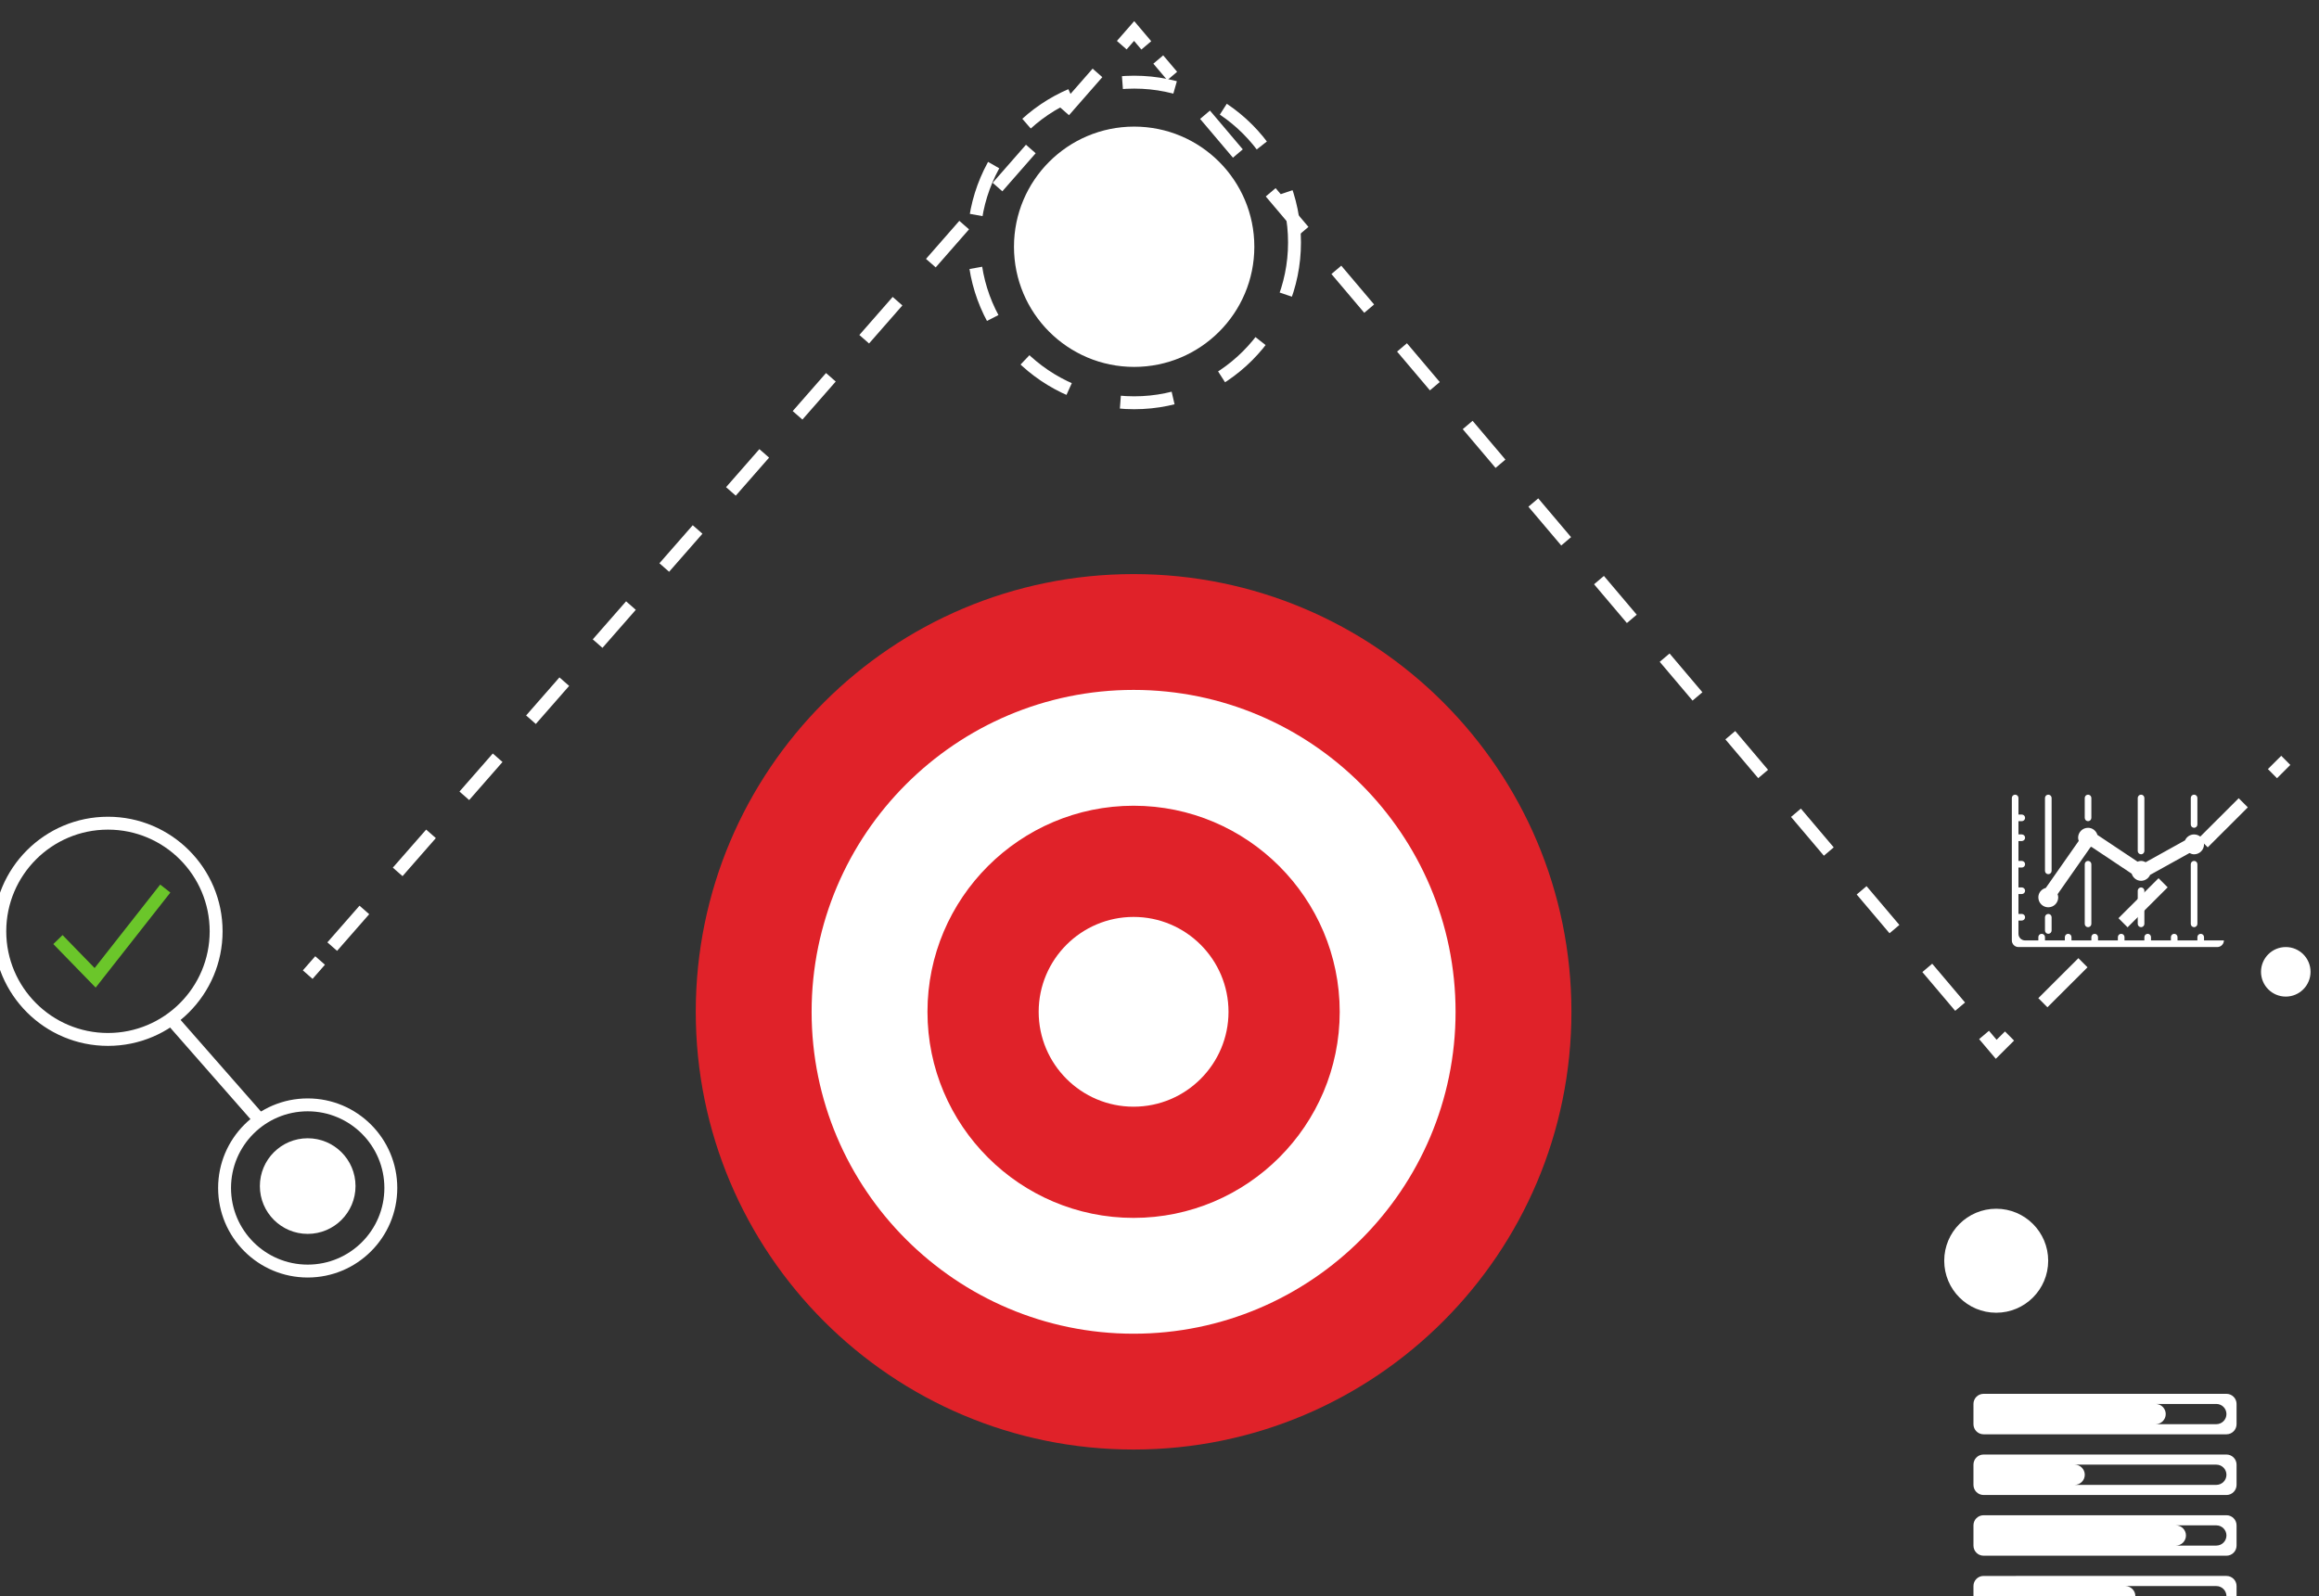 <?xml version="1.0" encoding="UTF-8" standalone="no"?>
<!-- Created with Inkscape (http://www.inkscape.org/) -->

<svg
   xmlns:dc="http://purl.org/dc/elements/1.1/"
   xmlns:cc="http://creativecommons.org/ns#"
   xmlns:rdf="http://www.w3.org/1999/02/22-rdf-syntax-ns#"
   xmlns:svg="http://www.w3.org/2000/svg"
   xmlns="http://www.w3.org/2000/svg"
   xmlns:sodipodi="http://sodipodi.sourceforge.net/DTD/sodipodi-0.dtd"
   xmlns:inkscape="http://www.inkscape.org/namespaces/inkscape"
   width="319.507"
   height="220"
   viewBox="0 0 84.536 58.208"
   version="1.1"
   id="svg8"
   inkscape:version="0.92.2 2405546, 2018-03-11"
   sodipodi:docname="trader_icon.svg">
  <rect x="0" y="0" width="84.536" height="58.208" fill="#333333" stroke="none"/>
  <defs
     id="defs2" />
  <sodipodi:namedview
     id="base"
     pagecolor="#ffffff"
     bordercolor="#666666"
     borderopacity="1.0"
     inkscape:pageopacity="0.0"
     inkscape:pageshadow="2"
     inkscape:zoom="0.56851852"
     inkscape:cx="237.38754"
     inkscape:cy="100.39075"
     inkscape:document-units="px"
     inkscape:current-layer="layer1"
     showgrid="false"
     units="px"
     inkscape:window-width="1440"
     inkscape:window-height="843"
     inkscape:window-x="0"
     inkscape:window-y="29"
     inkscape:window-maximized="1"
     fit-margin-top="0"
     fit-margin-left="0"
     fit-margin-right="0"
     fit-margin-bottom="0" />
  <g
     inkscape:label="Capa 1"
     inkscape:groupmode="layer"
     id="layer1"
     transform="translate(-174.903,-122.478)">
    <g
       style="stroke-width:1.372"
       id="g2238-0"
       transform="matrix(0.257,0,0,-0.257,-133.781,1243.272)"
       inkscape:export-filename="/home/irving/Trabajo/ABC/Mintme/Web/Assets/web/trader_iconpng.png"
       inkscape:export-xdpi="96"
       inkscape:export-ydpi="96">
      <g
         style="stroke-width:1.372"
         transform="translate(1525.327,4253.187)"
         id="g1077-5">
        <path
           inkscape:connector-curvature="0"
           id="path1079-7"
           style="fill:none;stroke:#ffffff;stroke-width:1.83;stroke-linecap:butt;stroke-linejoin:miter;stroke-miterlimit:10;stroke-dasharray:none;stroke-opacity:1"
           d="M 0,0 -1.889,-1.884" />
      </g>
      <g
         style="stroke-width:1.372"
         transform="translate(1519.295,4247.167)"
         id="g1081-1">
        <path
           inkscape:connector-curvature="0"
           id="path1083-1"
           style="fill:none;stroke:#ffffff;stroke-width:1.83;stroke-linecap:butt;stroke-linejoin:miter;stroke-miterlimit:10;stroke-dasharray:8.031, 8.031;stroke-dashoffset:0;stroke-opacity:1"
           d="M 0,0 -31.082,-31.019" />
      </g>
      <g
         style="stroke-width:1.372"
         transform="translate(1486.141,4214.079)"
         id="g1085-3">
        <path
           inkscape:connector-curvature="0"
           id="path1087-2"
           style="fill:none;stroke:#ffffff;stroke-width:1.83;stroke-linecap:butt;stroke-linejoin:miter;stroke-miterlimit:10;stroke-dasharray:none;stroke-opacity:1"
           d="M 0,0 -1.889,-1.885 -3.612,0.152" />
      </g>
      <g
         style="stroke-width:1.372"
         transform="translate(1479.133,4218.243)"
         id="g1089-3">
        <path
           inkscape:connector-curvature="0"
           id="path1091-6"
           style="fill:none;stroke:#ffffff;stroke-width:1.83;stroke-linecap:butt;stroke-linejoin:miter;stroke-miterlimit:10;stroke-dasharray:7.208, 7.208;stroke-dashoffset:0;stroke-opacity:1"
           d="M 0,0 -113.735,134.38" />
      </g>
      <g
         style="stroke-width:1.372"
         transform="translate(1363.7,4354.629)"
         id="g1093-3">
        <path
           inkscape:connector-curvature="0"
           id="path1095-5"
           style="fill:none;stroke:#ffffff;stroke-width:1.83;stroke-linecap:butt;stroke-linejoin:miter;stroke-miterlimit:10;stroke-dasharray:none;stroke-opacity:1"
           d="M 0,0 -1.724,2.037 -3.481,0.029" />
      </g>
      <g
         style="stroke-width:1.372"
         transform="translate(1356.773,4350.723)"
         id="g1097-2">
        <path
           inkscape:connector-curvature="0"
           id="path1099-1"
           style="fill:none;stroke:#ffffff;stroke-width:1.83;stroke-linecap:butt;stroke-linejoin:miter;stroke-miterlimit:10;stroke-dasharray:7.175, 7.175;stroke-dashoffset:0;stroke-opacity:1"
           d="M 0,0 -108.543,-123.96" />
      </g>
      <g
         style="stroke-width:1.372"
         transform="translate(1246.508,4224.795)"
         id="g1101-2">
        <path
           inkscape:connector-curvature="0"
           id="path1103-6"
           style="fill:none;stroke:#ffffff;stroke-width:1.83;stroke-linecap:butt;stroke-linejoin:miter;stroke-miterlimit:10;stroke-dasharray:none;stroke-opacity:1"
           d="M 0,0 -1.758,-2.007" />
      </g>
      <g
         style="stroke-width:1.372"
         transform="translate(1361.898,4279.616)"
         id="g1113-4">
        <path
           inkscape:connector-curvature="0"
           id="path1115-7"
           style="fill:#e02229;fill-opacity:1;fill-rule:nonzero;stroke:none;stroke-width:1.372"
           d="m 0,0 h -0.002 c -34.289,0 -62.102,-27.807 -62.102,-62.104 0,-34.294 27.813,-62.102 62.102,-62.102 34.305,0 62.105,27.808 62.105,62.102 C 62.103,-27.807 34.303,-0.002 0,0" />
      </g>
      <g
         style="stroke-width:1.372"
         transform="translate(1361.895,4188.274)"
         id="g1117-3">
        <path
           inkscape:connector-curvature="0"
           id="path1119-2"
           style="fill:#ffffff;fill-opacity:1;fill-rule:nonzero;stroke:none;stroke-width:1.372"
           d="m 0,0 c -16.121,0 -29.235,13.115 -29.235,29.237 0,16.123 13.114,29.239 29.235,29.239 H 0.002 C 16.124,58.476 29.239,45.36 29.239,29.237 29.239,13.115 16.124,0 0,0 M 0.002,74.909 H 0 c -25.182,0 -45.668,-20.489 -45.668,-45.672 0,-25.181 20.486,-45.669 45.668,-45.669 25.186,0 45.672,20.488 45.672,45.669 0,25.183 -20.486,45.672 -45.67,45.672" />
      </g>
      <g
         style="stroke-width:1.372"
         transform="translate(1361.897,4230.975)"
         id="g1121-6">
        <path
           inkscape:connector-curvature="0"
           id="path1123-9"
           style="fill:#ffffff;fill-opacity:1;fill-rule:nonzero;stroke:none;stroke-width:1.372"
           d="m 0,0 h -0.002 c -7.424,0 -13.461,-6.038 -13.461,-13.463 0,-7.423 6.037,-13.462 13.461,-13.462 7.426,0.002 13.465,6.039 13.465,13.462 C 13.463,-6.038 7.424,0 0,0" />
      </g>
      <g
         style="stroke-width:1.372"
         transform="translate(1256.54,4192.52)"
         id="g1125-8">
        <path
           inkscape:connector-curvature="0"
           id="path1127-9"
           style="fill:none;stroke:#ffffff;stroke-width:1.83;stroke-linecap:butt;stroke-linejoin:miter;stroke-miterlimit:10;stroke-dasharray:none;stroke-opacity:1"
           d="m 0,0 c 0,-6.511 -5.279,-11.79 -11.79,-11.79 -6.512,0 -11.791,5.279 -11.791,11.79 0,6.511 5.279,11.791 11.791,11.791 C -5.279,11.791 0,6.511 0,0 Z" />
      </g>
      <g
         style="stroke-width:1.372"
         transform="translate(1251.533,4192.788)"
         id="g1129-6">
        <path
           inkscape:connector-curvature="0"
           id="path1131-4"
           style="fill:#ffffff;fill-opacity:1;fill-rule:nonzero;stroke:none;stroke-width:1.372"
           d="m 0,0 c 0,-3.745 -3.037,-6.784 -6.783,-6.784 -3.747,0 -6.784,3.039 -6.784,6.784 0,3.749 3.037,6.783 6.784,6.783 C -3.037,6.783 0,3.749 0,0" />
      </g>
      <g
         style="stroke-width:1.372"
         transform="translate(1231.762,4228.933)"
         id="g1133-7">
        <path
           inkscape:connector-curvature="0"
           id="path1135-8"
           style="fill:none;stroke:#ffffff;stroke-width:1.83;stroke-linecap:butt;stroke-linejoin:miter;stroke-miterlimit:10;stroke-dasharray:none;stroke-opacity:1"
           d="m 0,0 c 0,-8.471 -6.87,-15.34 -15.343,-15.34 -8.471,0 -15.342,6.869 -15.342,15.34 0,8.471 6.871,15.341 15.342,15.341 C -6.87,15.341 0,8.471 0,0 Z" />
      </g>
      <g
         style="stroke-width:1.372"
         transform="translate(1209.324,4227.761)"
         id="g1137-4">
        <path
           inkscape:connector-curvature="0"
           id="path1139-0"
           style="fill:none;stroke:#6bc62a;stroke-width:1.83;stroke-linecap:butt;stroke-linejoin:miter;stroke-miterlimit:10;stroke-dasharray:none;stroke-opacity:1"
           d="M 0,0 5.276,-5.426 15.225,7.238" />
      </g>
      <g
         style="stroke-width:1.372"
         transform="translate(1225.384,4216.496)"
         id="g1141-2">
        <path
           inkscape:connector-curvature="0"
           id="path1143-9"
           style="fill:none;stroke:#ffffff;stroke-width:1.83;stroke-linecap:butt;stroke-linejoin:miter;stroke-miterlimit:10;stroke-dasharray:none;stroke-opacity:1"
           d="M 0,0 12.582,-14.343" />
      </g>
      <g
         style="stroke-width:1.372"
         transform="translate(1384.722,4326.666)"
         id="g1145-2">
        <path
           inkscape:connector-curvature="0"
           id="path1147-9"
           style="fill:none;stroke:#ffffff;stroke-width:1.83;stroke-linecap:butt;stroke-linejoin:miter;stroke-miterlimit:10;stroke-dasharray:7.537, 7.537;stroke-dashoffset:0;stroke-opacity:1"
           d="m 0,0 c 0,-12.56 -10.183,-22.744 -22.745,-22.744 -12.562,0 -22.743,10.184 -22.743,22.744 0,12.561 10.181,22.745 22.743,22.745 C -10.183,22.745 0,12.561 0,0 Z" />
      </g>
      <g
         style="stroke-width:1.372"
         transform="translate(1379.023,4326.059)"
         id="g1149-9">
        <path
           inkscape:connector-curvature="0"
           id="path1151-4"
           style="fill:#ffffff;fill-opacity:1;fill-rule:nonzero;stroke:none;stroke-width:1.372"
           d="m 0,0 c 0,-9.413 -7.631,-17.049 -17.046,-17.049 -9.414,0 -17.046,7.636 -17.046,17.049 0,9.412 7.632,17.045 17.046,17.045 C -7.631,17.045 0,9.412 0,0" />
      </g>
      <g
         style="stroke-width:1.372"
         transform="translate(1528.839,4223.187)"
         id="g1153-0">
        <path
           inkscape:connector-curvature="0"
           id="path1155-4"
           style="fill:#ffffff;fill-opacity:1;fill-rule:nonzero;stroke:none;stroke-width:1.372"
           d="m 0,0 c 0,-1.941 -1.571,-3.516 -3.512,-3.516 -1.942,0 -3.513,1.575 -3.513,3.516 0,1.938 1.571,3.513 3.513,3.513 C -1.571,3.513 0,1.938 0,0" />
      </g>
      <g
         style="stroke-width:1.372"
         transform="translate(1491.626,4182.199)"
         id="g1157-6">
        <path
           inkscape:connector-curvature="0"
           id="path1159-6"
           style="fill:#ffffff;fill-opacity:1;fill-rule:nonzero;stroke:none;stroke-width:1.372"
           d="m 0,0 c 0,-4.077 -3.299,-7.38 -7.374,-7.38 -4.075,0 -7.373,3.303 -7.373,7.38 0,4.068 3.298,7.374 7.373,7.374 C -3.299,7.374 0,4.068 0,0" />
      </g>
      <g
         style="stroke-width:1.372"
         transform="translate(1491.639,4237.04)"
         id="g1161-0">
        <path
           inkscape:connector-curvature="0"
           id="path1163-9"
           style="fill:#ffffff;fill-opacity:1;fill-rule:evenodd;stroke:none;stroke-width:1.372"
           d="M 0,0 C -0.259,0 -0.468,0.209 -0.468,0.471 V 10.81 c 0,0.26 0.209,0.471 0.468,0.471 0.261,0 0.472,-0.211 0.472,-0.471 V 0.471 C 0.472,0.209 0.261,0 0,0 m 5.641,7.519 c -0.26,0 -0.469,0.211 -0.469,0.471 v 2.82 c 0,0.26 0.209,0.471 0.469,0.471 0.258,0 0.471,-0.211 0.471,-0.471 V 7.99 C 6.112,7.73 5.899,7.519 5.641,7.519 m 7.52,-4.7 c -0.258,0 -0.472,0.212 -0.472,0.471 v 7.52 c 0,0.26 0.214,0.471 0.472,0.471 0.26,0 0.47,-0.211 0.47,-0.471 V 3.29 c 0,-0.259 -0.21,-0.471 -0.47,-0.471 m 7.522,3.762 c -0.262,0 -0.471,0.21 -0.471,0.469 v 3.76 c 0,0.26 0.209,0.471 0.471,0.471 0.259,0 0.468,-0.211 0.468,-0.471 V 7.05 c 0,-0.259 -0.209,-0.469 -0.468,-0.469 m 0,-3.762 C 20.442,2.819 20.226,2.897 20.03,3 l -5.585,-3.1 c -0.22,-0.492 -0.709,-0.84 -1.284,-0.84 -0.638,0 -1.153,0.43 -1.329,1.009 L 6.112,3.883 C 6.071,3.871 6.034,3.845 5.99,3.832 L 1.319,-2.843 C 1.369,-2.985 1.41,-3.13 1.41,-3.29 1.41,-4.068 0.779,-4.7 0,-4.7 c -0.777,0 -1.409,0.632 -1.409,1.41 0,0.654 0.453,1.181 1.058,1.339 l 4.672,6.675 c -0.049,0.14 -0.09,0.287 -0.09,0.447 0,0.779 0.631,1.41 1.41,1.41 0.637,0 1.153,-0.431 1.33,-1.012 l 5.686,-3.79 c 0.158,0.058 0.327,0.102 0.504,0.102 0.24,0 0.454,-0.076 0.653,-0.182 l 5.582,3.102 c 0.221,0.494 0.711,0.84 1.287,0.84 0.778,0 1.409,-0.631 1.409,-1.412 0,-0.778 -0.631,-1.41 -1.409,-1.41 M 0.472,-6.109 v -1.88 c 0,-0.26 -0.211,-0.473 -0.472,-0.473 -0.259,0 -0.468,0.213 -0.468,0.473 v 1.88 c 0,0.259 0.209,0.469 0.468,0.469 0.261,0 0.472,-0.21 0.472,-0.469 m 5.64,7.518 v -8.46 c 0,-0.259 -0.213,-0.47 -0.471,-0.47 -0.26,0 -0.469,0.211 -0.469,0.47 v 8.46 c 0,0.261 0.209,0.472 0.469,0.472 0.258,0 0.471,-0.211 0.471,-0.472 m 7.519,-3.758 v -4.702 c 0,-0.259 -0.21,-0.47 -0.47,-0.47 -0.258,0 -0.472,0.211 -0.472,0.47 v 4.702 c 0,0.259 0.214,0.468 0.472,0.468 0.26,0 0.47,-0.209 0.47,-0.468 m 7.52,3.758 v -8.46 c 0,-0.259 -0.209,-0.47 -0.468,-0.47 -0.262,0 -0.471,0.211 -0.471,0.47 v 8.46 c 0,0.261 0.209,0.472 0.471,0.472 0.259,0 0.468,-0.211 0.468,-0.472 m 2.82,-11.749 H -4.23 c -0.519,0 -0.938,0.422 -0.938,0.94 V 7.05 9.399 10.81 c 0,0.26 0.209,0.471 0.47,0.471 0.259,0 0.468,-0.211 0.468,-0.471 V 10.34 8.462 h 0.471 c 0.26,0 0.47,-0.213 0.47,-0.472 0,-0.26 -0.21,-0.471 -0.47,-0.471 H -4.23 V 7.05 5.641 h 0.471 c 0.26,0 0.47,-0.211 0.47,-0.47 0,-0.259 -0.21,-0.471 -0.47,-0.471 H -4.23 V 1.881 h 0.471 c 0.26,0 0.47,-0.211 0.47,-0.472 0,-0.26 -0.21,-0.469 -0.47,-0.469 H -4.23 v -2.821 h 0.471 c 0.26,0 0.47,-0.209 0.47,-0.468 0,-0.263 -0.21,-0.47 -0.47,-0.47 H -4.23 V -5.64 h 0.471 c 0.26,0 0.47,-0.21 0.47,-0.469 0,-0.259 -0.21,-0.471 -0.47,-0.471 H -4.23 v -1.882 c 0,-0.518 0.422,-0.938 0.941,-0.938 h 1.88 v 0.47 c 0,0.259 0.21,0.468 0.469,0.468 0.262,0 0.472,-0.209 0.472,-0.468 V -9.4 h 2.819 v 0.47 c 0,0.259 0.209,0.468 0.47,0.468 0.26,0 0.47,-0.209 0.47,-0.468 V -9.4 h 2.821 v 0.47 c 0,0.259 0.21,0.468 0.469,0.468 0.26,0 0.472,-0.209 0.472,-0.468 V -9.4 h 2.819 v 0.47 c 0,0.259 0.21,0.468 0.469,0.468 0.261,0 0.47,-0.209 0.47,-0.468 V -9.4 h 2.82 v 0.47 c 0,0.259 0.212,0.468 0.472,0.468 0.258,0 0.467,-0.209 0.467,-0.468 V -9.4 h 2.822 v 0.47 c 0,0.259 0.211,0.468 0.469,0.468 0.26,0 0.471,-0.209 0.471,-0.468 V -9.4 h 2.819 v 0.47 c 0,0.259 0.21,0.468 0.47,0.468 0.261,0 0.471,-0.209 0.471,-0.468 V -9.4 h 2.819 c 0,-0.518 -0.422,-0.94 -0.94,-0.94" />
      </g>
      <g
         style="stroke-width:1.372"
         transform="translate(1515.475,4161.877)"
         id="g1165-3">
        <path
           inkscape:connector-curvature="0"
           id="path1167-3"
           style="fill:#ffffff;fill-opacity:1;fill-rule:evenodd;stroke:none;stroke-width:1.372"
           d="m 0,0 h -8.612 c 0.794,0 1.436,-0.642 1.436,-1.436 0,-0.793 -0.642,-1.435 -1.436,-1.435 H 0 c 0.794,0 1.437,0.642 1.437,1.435 C 1.437,-0.642 0.794,0 0,0 m 1.437,-4.307 h -34.451 c -0.794,0 -1.435,0.643 -1.435,1.436 V 0 c 0,0.793 0.641,1.435 1.435,1.435 H 1.437 C 2.229,1.435 2.871,0.793 2.871,0 v -2.871 c 0,-0.793 -0.642,-1.436 -1.434,-1.436 M 0,-8.612 h -20.096 c 0.794,0 1.437,-0.643 1.437,-1.437 0,-0.792 -0.643,-1.435 -1.437,-1.435 H 0 c 0.794,0 1.437,0.643 1.437,1.435 0,0.794 -0.643,1.437 -1.437,1.437 m 1.437,-4.307 h -34.451 c -0.794,0 -1.435,0.644 -1.435,1.435 v 2.872 c 0,0.792 0.641,1.435 1.435,1.435 H 1.437 c 0.792,0 1.434,-0.643 1.434,-1.435 v -2.872 c 0,-0.791 -0.642,-1.435 -1.434,-1.435 M 0,-17.226 h -5.741 c 0.793,0 1.435,-0.642 1.435,-1.435 0,-0.793 -0.642,-1.435 -1.435,-1.435 H 0 c 0.794,0 1.437,0.642 1.437,1.435 0,0.793 -0.643,1.435 -1.437,1.435 m 1.437,-4.306 h -11.485 -22.966 c -0.794,0 -1.435,0.642 -1.435,1.436 v 2.87 c 0,0.794 0.641,1.436 1.435,1.436 h 22.966 11.485 c 0.792,0 1.434,-0.642 1.434,-1.436 v -2.87 c 0,-0.794 -0.642,-1.436 -1.434,-1.436 M 0,-25.838 h -12.918 c 0.794,0 1.436,-0.642 1.436,-1.435 0,-0.792 -0.642,-1.435 -1.436,-1.435 H 0 c 0.794,0 1.437,0.643 1.437,1.435 0,0.793 -0.643,1.435 -1.437,1.435 m 1.437,-4.306 h -34.451 c -0.794,0 -1.435,0.644 -1.435,1.436 v 2.87 c 0,0.794 0.641,1.436 1.435,1.436 H 1.437 c 0.792,0 1.434,-0.642 1.434,-1.436 v -2.87 c 0,-0.792 -0.642,-1.436 -1.434,-1.436" />
      </g>
    </g>
  </g>
</svg>
